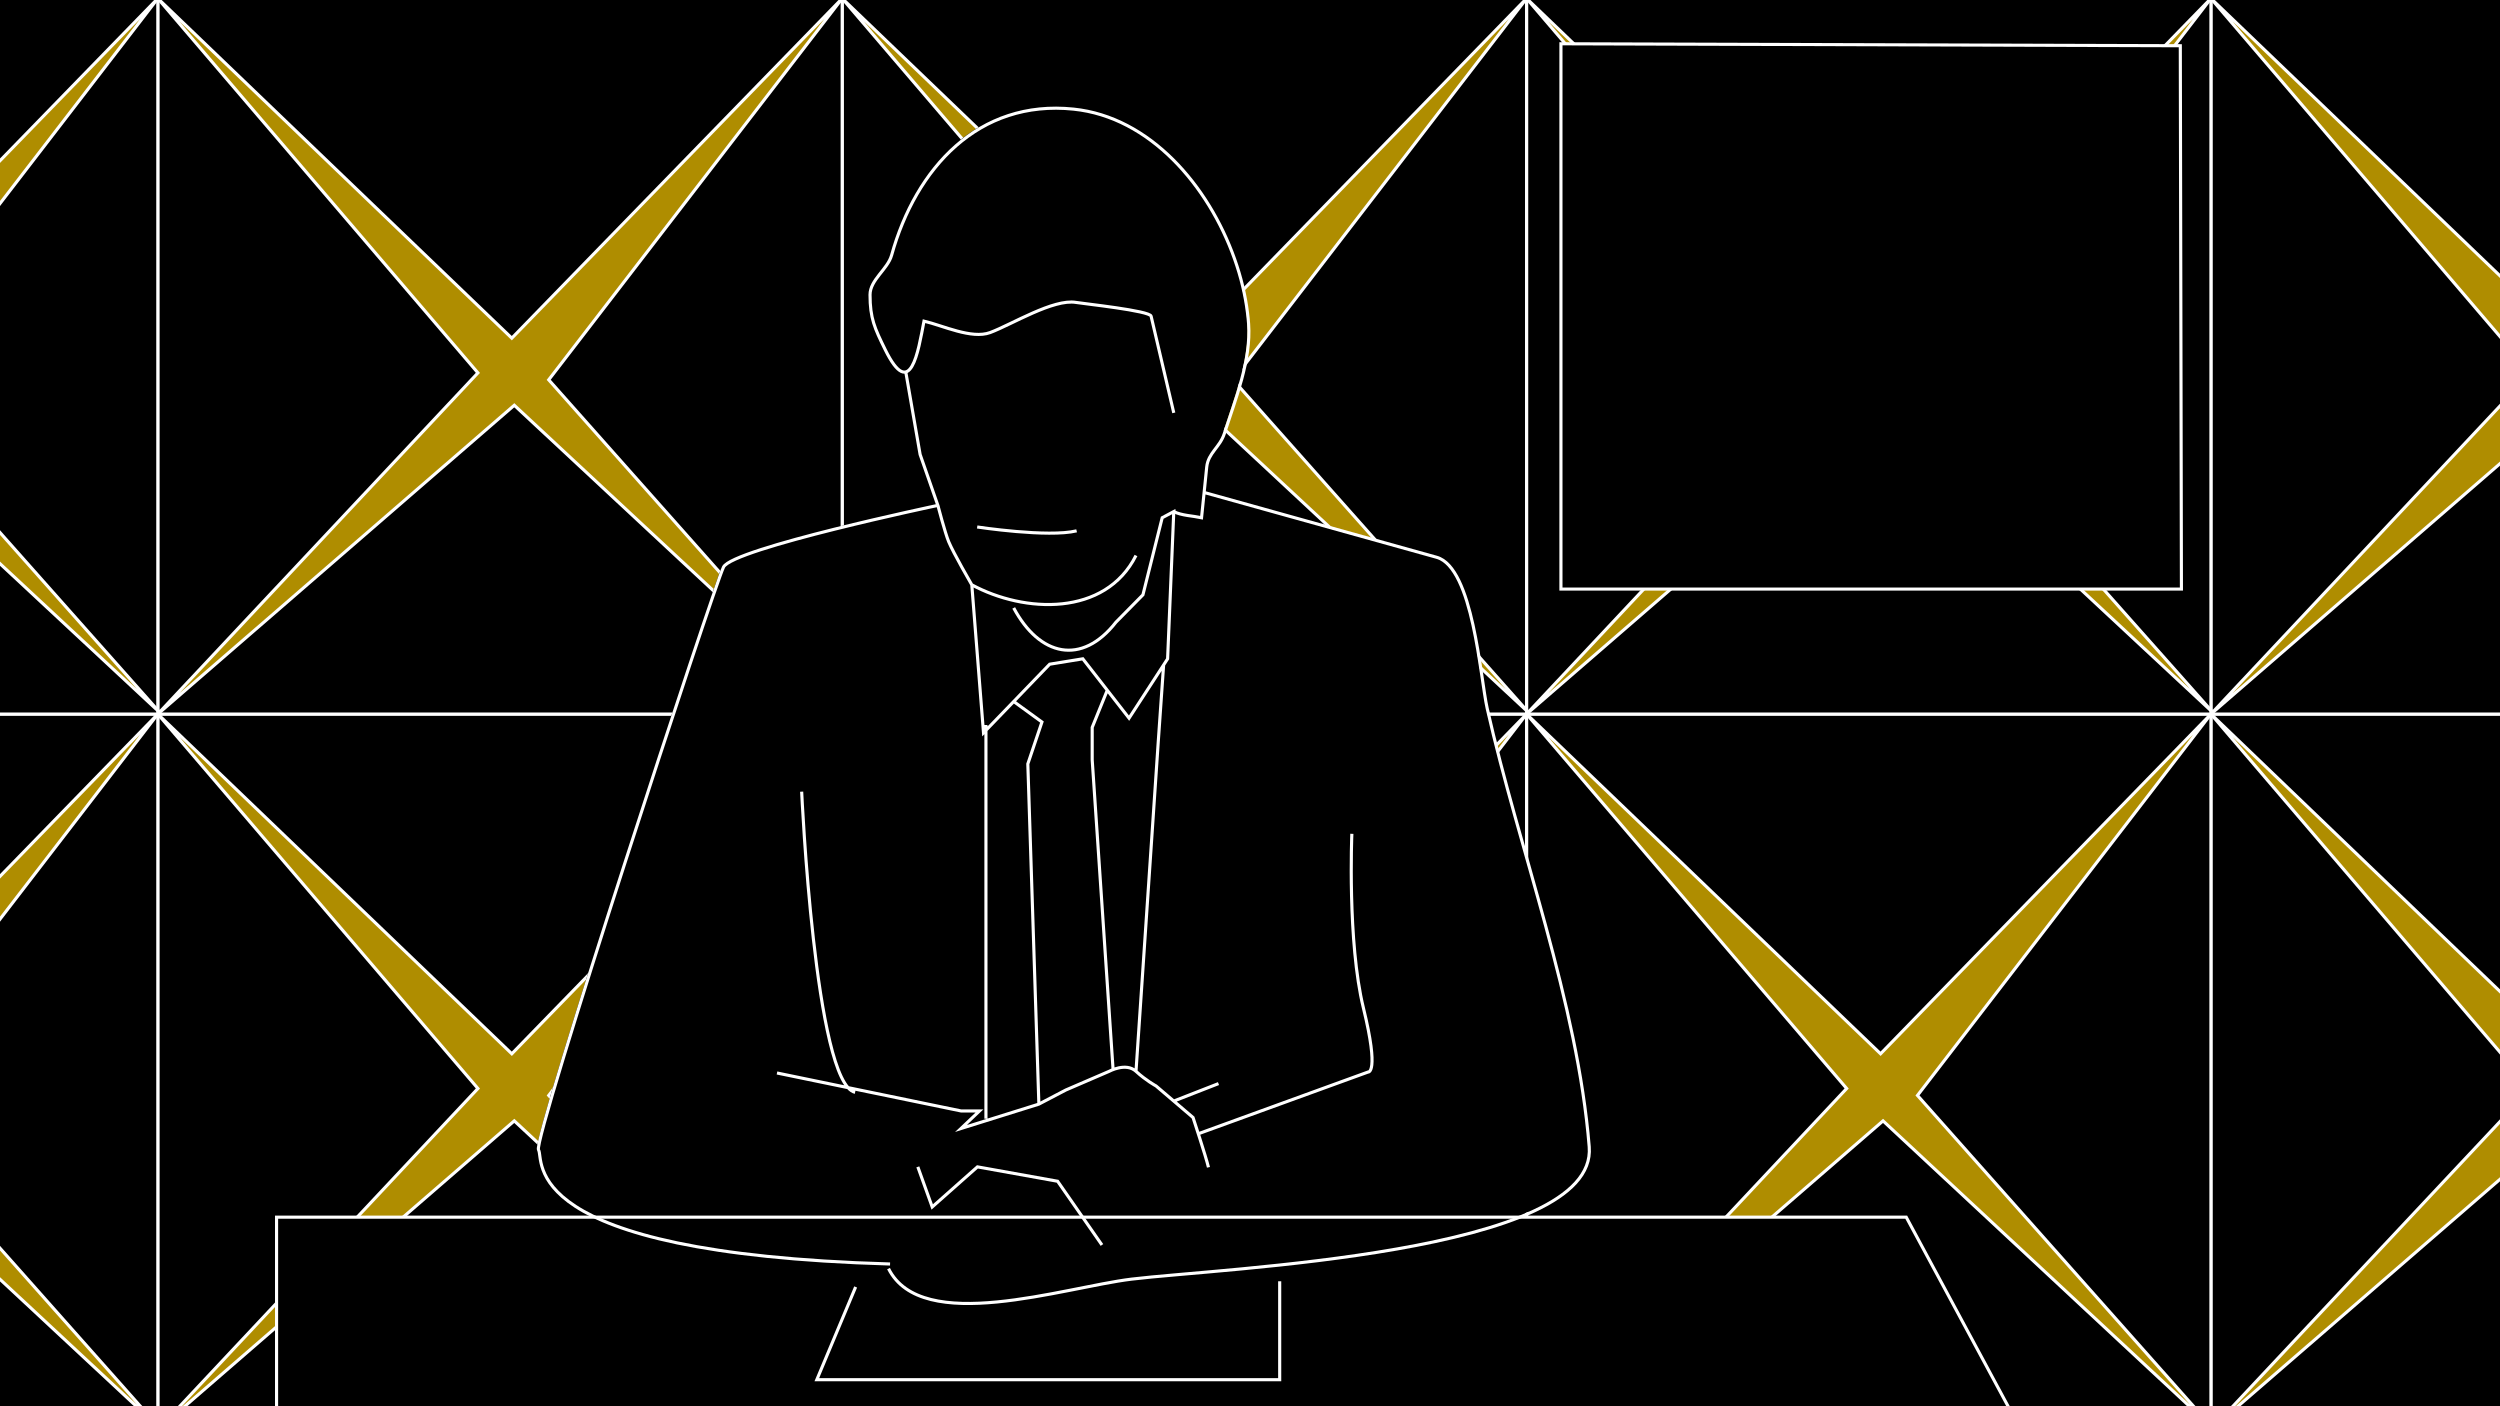 <svg xmlns="http://www.w3.org/2000/svg" width="800" height="450" viewBox="0 0 800 450"><path d="M0 0h800v450h-800z"/><g><path stroke="#fff" stroke-miterlimit="10" d="M707.5 457.5h219v229h-219z"/><path fill="#AF8D00" stroke="#fff" stroke-miterlimit="10" d="M927.199 686.07l-105.629-98.39-114.07 98.82 102.43-109.18-102.43-119.82 113.279 108.71 105.721-108.71-93.91 122.04z"/><path stroke="#fff" stroke-miterlimit="10" d="M488.5 457.5h219v229h-219z"/><path fill="#AF8D00" stroke="#fff" stroke-miterlimit="10" d="M708.2 686.07l-105.63-98.39-114.07 98.82 102.43-109.18-102.43-119.82 113.28 108.71 105.72-108.71-93.91 122.04z"/><path stroke="#fff" stroke-miterlimit="10" d="M269.5 457.5h219v229h-219z"/><path fill="#AF8D00" stroke="#fff" stroke-miterlimit="10" d="M489.2 686.07l-105.63-98.39-114.07 98.82 102.43-109.18-102.43-119.82 113.28 108.71 105.72-108.71-93.91 122.04z"/><path stroke="#fff" stroke-miterlimit="10" d="M50.5 457.5h219v229h-219z"/><path fill="#AF8D00" stroke="#fff" stroke-miterlimit="10" d="M270.2 686.07l-105.63-98.39-114.07 98.82 102.43-109.18-102.43-119.82 113.28 108.71 105.72-108.71-93.91 122.04z"/><path stroke="#fff" stroke-miterlimit="10" d="M-168.5 457.5h219v229h-219z"/><path fill="#AF8D00" stroke="#fff" stroke-miterlimit="10" d="M51.2 686.07l-105.63-98.39-114.07 98.82 102.43-109.18-102.43-119.82 113.28 108.71 105.72-108.71-93.91 122.04z"/><path stroke="#fff" stroke-miterlimit="10" d="M707.5 228.5h219v229h-219z"/><path fill="#AF8D00" stroke="#fff" stroke-miterlimit="10" d="M927.199 457.07l-105.629-98.39-114.07 98.82 102.43-109.18-102.43-119.82 113.279 108.71 105.721-108.71-93.91 122.04z"/><path stroke="#fff" stroke-miterlimit="10" d="M488.5 228.5h219v229h-219z"/><path fill="#AF8D00" stroke="#fff" stroke-miterlimit="10" d="M708.2 457.07l-105.63-98.39-114.07 98.82 102.43-109.18-102.43-119.82 113.28 108.71 105.72-108.71-93.91 122.04z"/><path stroke="#fff" stroke-miterlimit="10" d="M269.5 228.5h219v229h-219z"/><path fill="#AF8D00" stroke="#fff" stroke-miterlimit="10" d="M489.2 457.07l-105.63-98.39-114.07 98.82 102.43-109.18-102.43-119.82 113.28 108.71 105.72-108.71-93.91 122.04z"/><path stroke="#fff" stroke-miterlimit="10" d="M50.5 228.5h219v229h-219z"/><path fill="#AF8D00" stroke="#fff" stroke-miterlimit="10" d="M270.2 457.07l-105.63-98.39-114.07 98.82 102.43-109.18-102.43-119.82 113.28 108.71 105.72-108.71-93.91 122.04z"/><path stroke="#fff" stroke-miterlimit="10" d="M-168.5 228.5h219v229h-219z"/><path fill="#AF8D00" stroke="#fff" stroke-miterlimit="10" d="M51.2 457.07l-105.63-98.39-114.07 98.82 102.43-109.18-102.43-119.82 113.28 108.71 105.72-108.71-93.91 122.04z"/><path stroke="#fff" stroke-miterlimit="10" d="M707.5-.5h219v229h-219z"/><path fill="#AF8D00" stroke="#fff" stroke-miterlimit="10" d="M927.199 228.07l-105.629-98.39-114.07 98.82 102.43-109.18-102.43-119.82 113.279 108.71 105.721-108.71-93.91 122.04z"/><path stroke="#fff" stroke-miterlimit="10" d="M488.5-.5h219v229h-219z"/><path fill="#AF8D00" stroke="#fff" stroke-miterlimit="10" d="M708.2 228.07l-105.63-98.39-114.07 98.82 102.43-109.18-102.43-119.82 113.28 108.71 105.72-108.71-93.91 122.04z"/><path stroke="#fff" stroke-miterlimit="10" d="M269.5-.5h219v229h-219z"/><path fill="#AF8D00" stroke="#fff" stroke-miterlimit="10" d="M489.2 228.07l-105.63-98.39-114.07 98.82 102.43-109.18-102.43-119.82 113.28 108.71 105.72-108.71-93.91 122.04z"/><path stroke="#fff" stroke-miterlimit="10" d="M50.5-.5h219v229h-219z"/><path fill="#AF8D00" stroke="#fff" stroke-miterlimit="10" d="M270.2 228.07l-105.63-98.39-114.07 98.82 102.43-109.18-102.43-119.82 113.28 108.71 105.72-108.71-93.91 122.04z"/><path stroke="#fff" stroke-miterlimit="10" d="M-168.5-.5h219v229h-219z"/><path fill="#AF8D00" stroke="#fff" stroke-miterlimit="10" d="M51.2 228.07l-105.63-98.39-114.07 98.82 102.43-109.18-102.43-119.82 113.28 108.71 105.72-108.71-93.91 122.04z"/><path d="M289.443 118.635l4.59 26.421 5.68 16.29s-65.63 13.81-68.59 19.729c-2.96 5.92-61.18 183.55-59.21 186.51 1.98 2.96-7.89 33.061 112.5 36.511l-.49 1.479c10.64 21.29 55.85 6.05 77.79 3.36 28.66-3.511 149.18-8.15 146.43-42.311-3.72-46.22-22.43-95.08-32.65-140.319-2.23-9.9-4.48-45.101-16.18-48.36l-74.62-20.8c.47-4.511 5.27-14.4 6.68-18.771 3.55-10.97 8.61-23.479 7.77-35.149-.08-1.13-.19-2.261-.34-3.41-.69-5.7-2.1-11.59-4.17-17.4-8.3-23.359-27.06-45.35-51.5-47.88-30.42-3.15-50.48 18.87-58.23 46.76-1.24 4.46-6.9 7.891-6.9 12.641 0 7.559 8.05 17.809 11.44 24.699z"/></g><g><path stroke="#fff" stroke-miterlimit="10" d="M88.5 467.5h563.5l-42-78h-521.5zM698.055 188.5h-198.555v-174.494l198.198.628z"/><path d="M383.501 362.788l54.274-19.736s3.7.74-1.48-20.477c-5.181-21.216-3.701-55.755-3.701-55.755M324.382 224.482l9.039 6.566-4.52 13.405 3.534 108.714M389.916 346.752l-14.31 5.587M356.179 342.174l-6.679-99.037v-10.361l4.903-12.088M372.357 212.785l-1.684 24.103-7.154 105.917M315.5 232v126M256.532 253.334s4.277 93.413 17.105 96.211M248.638 343.354l58.88 12.146h5.92l-5.92 5.618 24.917-7.799 8.634-4.518 13.815-5.958s5.427-2.979 8.635-.019c3.207 2.96 6.414 4.679 6.414 4.679l5.673 4.841 6.168 5.265s4.194 12.733 4.935 15.94M273.807 411.825l-12.423 29.675h148.116v-31.5M310.971 187.136c16.884 9.138 42.708 10.22 52.548-9.375M324.382 194.537c8.282 15.485 21.788 18.581 32.723 4.564l8.634-8.758 6.168-24.67 3.701-1.974-1.974 47.12-12.335 18.996-14.802-18.996-10.608 1.727-11.506 11.936-9.659 10.02-3.751-47.367M284.82 404.48c-120.39-3.454-110.522-33.551-112.496-36.512-1.974-2.96 56.248-180.585 59.208-186.506 2.961-5.921 68.583-19.736 68.583-19.736l-5.674-16.282-4.591-26.419M310.971 187.136s-5.909-10.192-7.401-13.814c-1.151-2.797-3.454-11.596-3.454-11.596M312.698 168.633s22.696 3.454 31.825 1.234" stroke="#fff" stroke-miterlimit="10" fill="none"/><g><g stroke="#fff" stroke-miterlimit="10" fill="none"><path d="M375.61 163.7c2.39 1.28 6.21 1.38 8.88 1.97.27-2.69.55-5.39.83-8.08l.83-8.15c.47-4.51 4.22-6.31 5.63-10.68 3.55-10.97 8.61-23.48 7.77-35.15-.08-1.13-.19-2.26-.34-3.41-.69-5.7-2.1-11.59-4.17-17.4-8.3-23.36-27.06-45.35-51.5-47.88-30.42-3.15-50.48 18.87-58.23 46.76-1.24 4.46-6.9 7.89-6.9 12.64 0 7.56 1.47 10.69 4.86 17.58 8.14 16.53 10.52.68 12.41-9.14 6.01 1.41 15.25 5.85 21.16 3.66 6.88-2.56 20.28-10.89 27.51-9.64 2.45.42 23.59 2.65 24 4.39 2.42 10.31 4.84 20.63 7.26 30.95M284.33 405.96c10.64 21.29 55.85 6.05 77.79 3.36 28.66-3.51 149.18-8.15 146.43-42.31-3.72-46.22-22.43-95.08-32.65-140.32-2.23-9.9-4.48-45.1-16.18-48.36l-74.4-20.74-.22-.06"/></g></g><path stroke="#fff" stroke-miterlimit="10" fill="none" d="M293.702 373.396l4.605 12.829 14.473-12.829 25.657 4.605 14.185 20.395M527.4-25.567M527.4-18M461.992-14.219"/></g></svg>